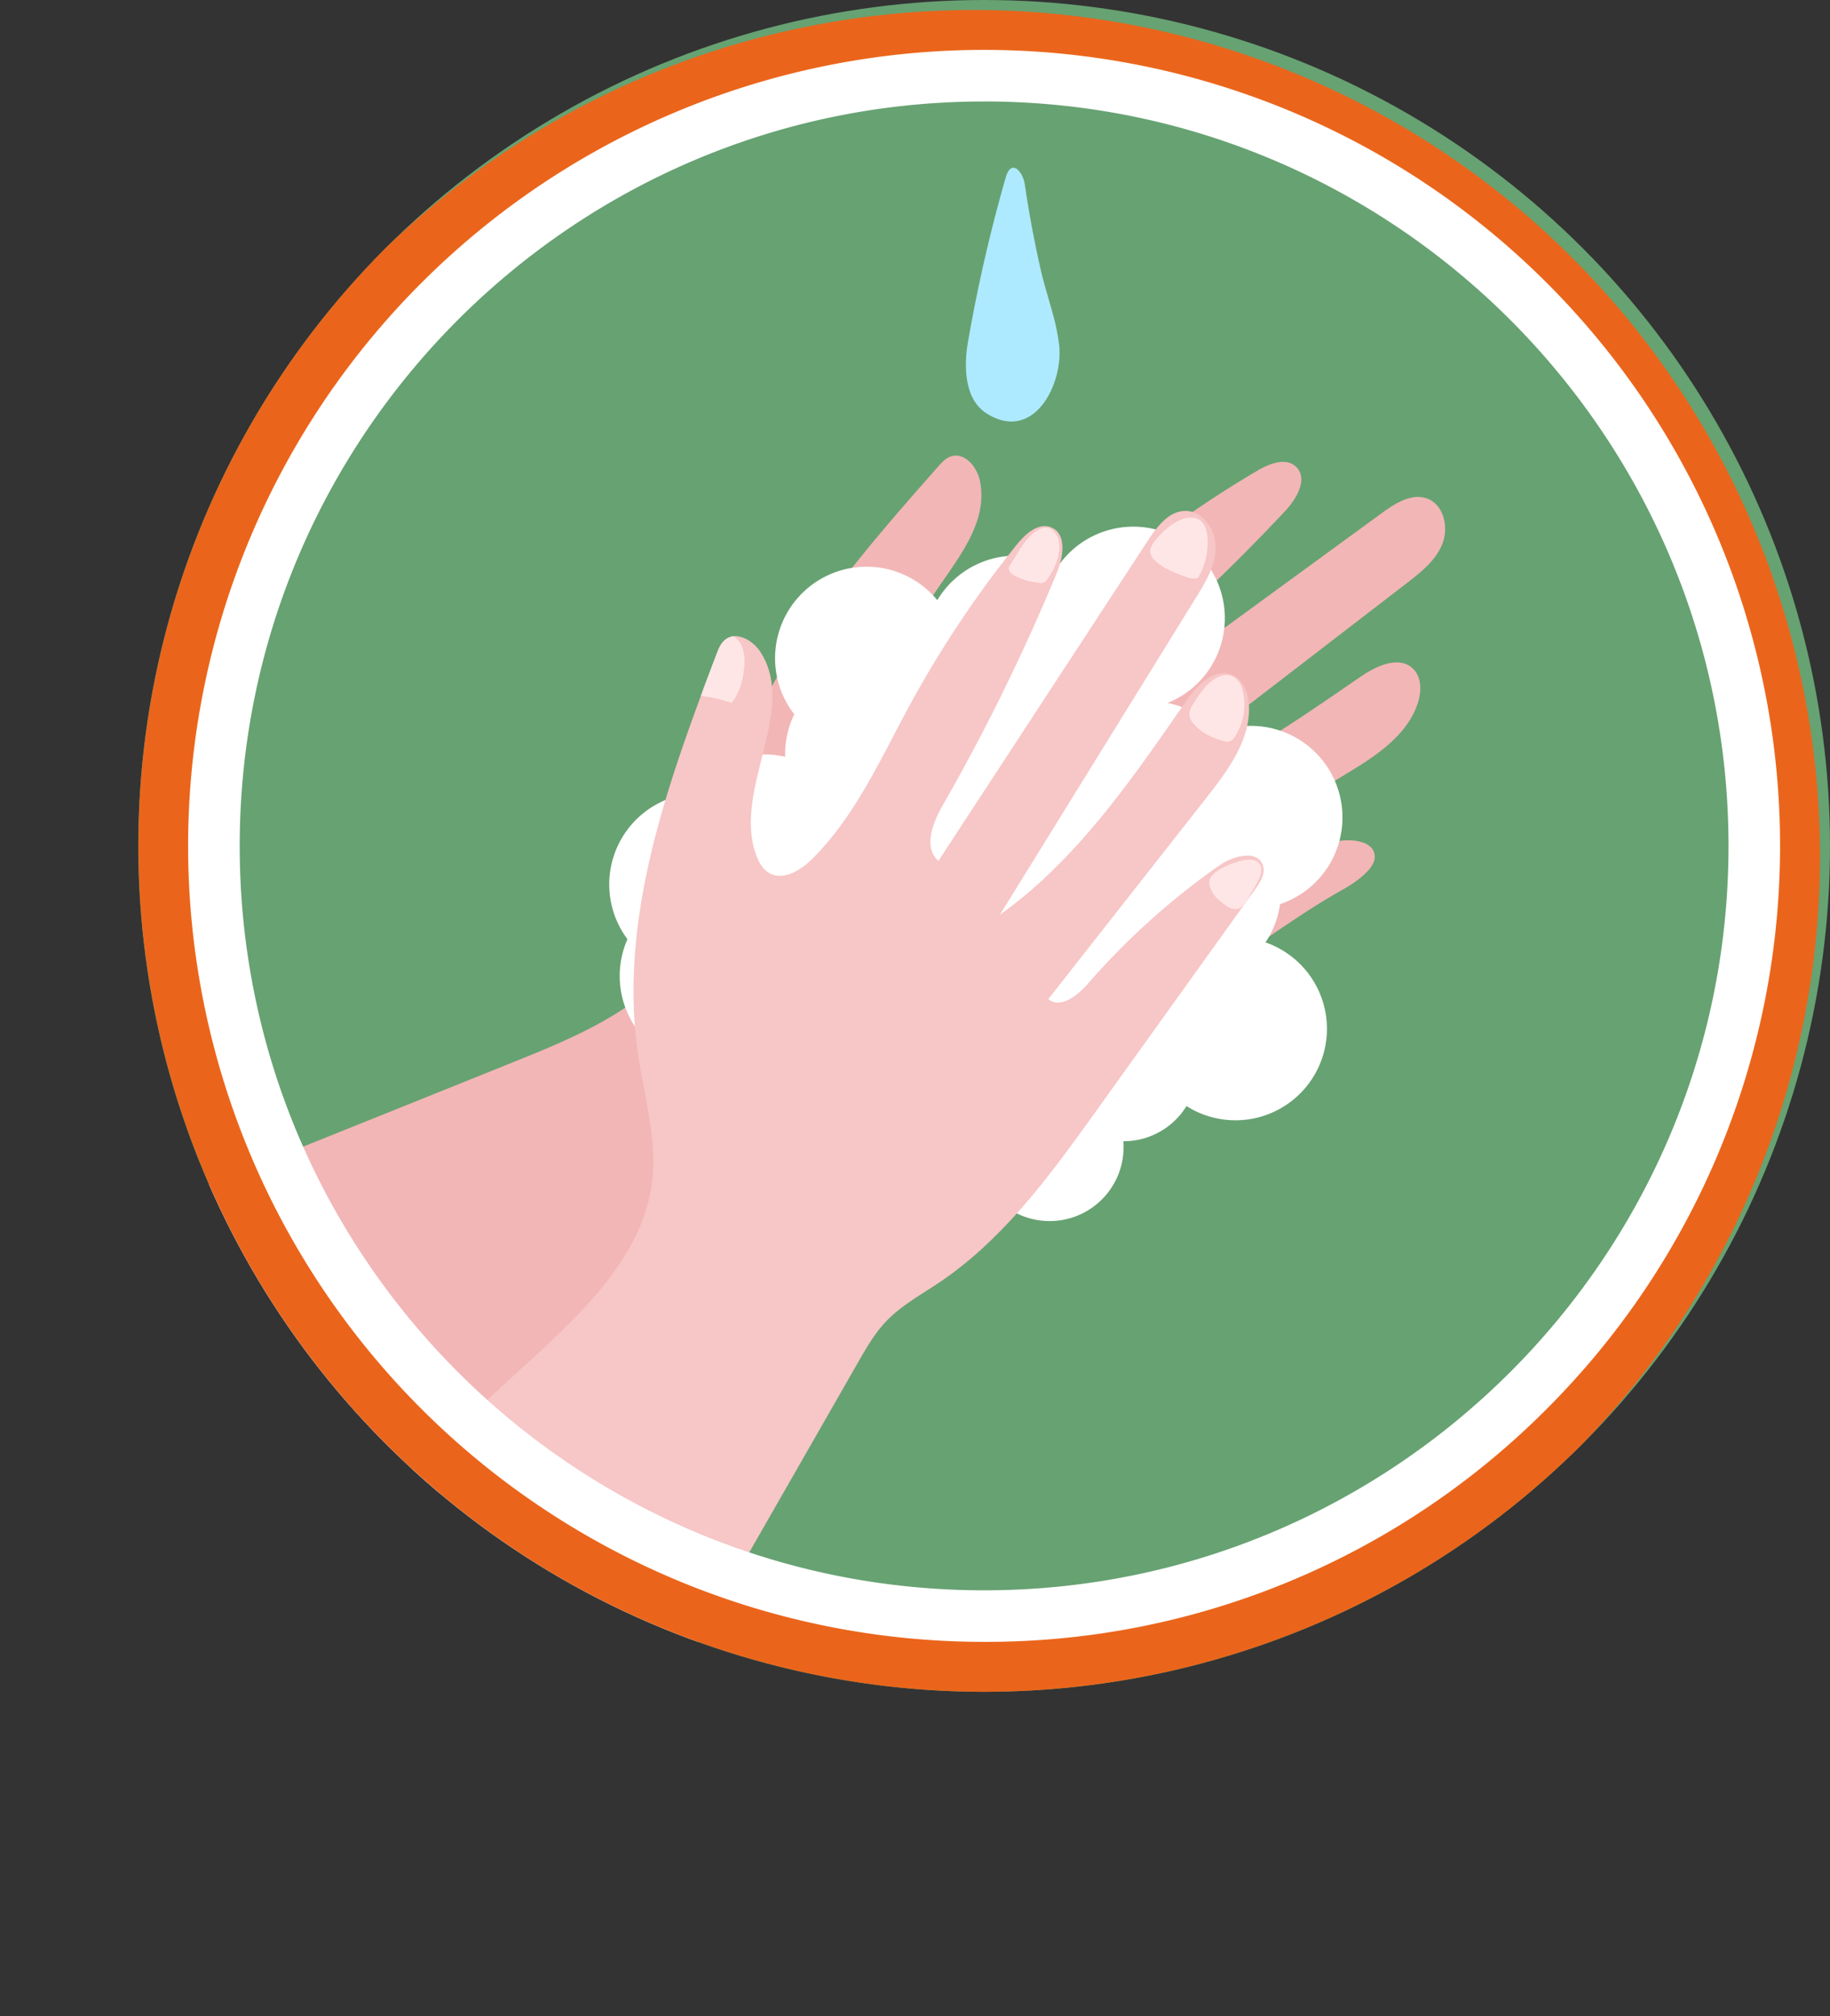 <svg xmlns="http://www.w3.org/2000/svg" xmlns:xlink="http://www.w3.org/1999/xlink" viewBox="0 0 601.35 662.48"><rect x="0" y="0" width="601.35" height="662.48" fill="#333333" stroke="none"/><defs><style>.cls-1{fill:none;}.cls-2{clip-path:url(#clip-path);}.cls-3{fill:#67a272;}.cls-4{fill:#f2b6b6;}.cls-5{fill:#fff;}.cls-6{fill:#f7c6c6;}.cls-7{fill:#ffe6e6;}.cls-8{fill:#aeeaff;}.cls-9{fill:#ea651b;}</style><clipPath id="clip-path"><circle class="cls-1" cx="323.39" cy="277.96" r="277.96"/></clipPath></defs><title>washinghand</title><g id="Layer_2" data-name="Layer 2"><g id="Layer_1-2" data-name="Layer 1"><g class="cls-2"><circle class="cls-3" cx="323.39" cy="277.96" r="277.96"/><path class="cls-4" d="M469,163.83c-5.06-1.86-10.42,1.49-14.79,4.67L352.46,242.76c-3.12-5.85,2.61-12.35,7.74-16.56a666.9,666.9,0,0,0,62.15-58.31c3.8-4.05,7.56-10.67,3.55-14.51-3.31-3.18-8.75-1.06-12.69,1.27A354,354,0,0,0,361.12,192c-14.95,12.94-29.19,27.38-47.25,35.45-4.9,2.19-11.53,3.5-14.91-.67-1.53-1.88-1.92-4.44-1.9-6.87.13-22.72,29.3-39.36,25-61.66-.69-3.61-3.26-7.46-6.49-8.34a5.1,5.1,0,0,0-2.91,0c-1.83.56-3.19,2.05-4.45,3.48q-4.83,5.47-9.66,11c-26.69,30.69-52.33,63.56-60.94,103-3,13.63-3.91,28-10.3,40.41-10.91,21.19-34.84,31.66-57,40.55L136.42,362l-94.2,37.83-23.54,9.46L6.9,414c-1.77.71-4.66,1.27-6.14,2.46s-.3,2.26.72,4.05q12.15,21.27,24.8,42.25t25.8,41.66c2.18,3.44,26.61,40,26.49,40.63l191-157.51c4.16-3.44,8.38-6.91,13.23-9.27,6.62-3.22,14-4.21,21.2-5.91,24.84-5.89,46.67-20.29,67.91-34.45l35.22-23.45c11.21-7.47,22.23-15.49,34-22.07,3.31-1.86,10.41-6.38,10.61-10.6.28-5.56-7.92-6.48-13.32-5.11A239.16,239.16,0,0,0,384,297.93c-4.53,2.44-11.25,4.5-13.85.06l.42-.25,71.93-43.52c9.65-5.84,20-12.57,23.45-23.32,1.21-3.79,1.23-8.44-1.65-11.2-4.55-4.35-12-.9-17.17,2.65-25.74,17.68-51.92,36.06-82.09,44.11l97.24-74.84c4.65-3.58,9.5-7.42,11.67-12.85S474.47,165.85,469,163.83Z"/><path class="cls-5" d="M415.82,309.7a29.89,29.89,0,0,0,4.81-12.6,30.07,30.07,0,1,0-20.29-56.6A30,30,0,0,0,383.66,231,30.06,30.06,0,1,0,347.72,186,30.06,30.06,0,0,0,308,197.22a30.06,30.06,0,0,0-47,37.48,29.94,29.94,0,0,0-3,13.2c0,.26,0,.51,0,.77a30,30,0,0,0-31.39,12.11,30.06,30.06,0,0,0-20.43,47.83,30.07,30.07,0,1,0,57.6,12.07c0-.08,0-.16,0-.24a30,30,0,0,0,32.06-19.7,30,30,0,0,0,4,6.59,30,30,0,0,0,6,43,30.06,30.06,0,0,0,18.37,39.31,24.29,24.29,0,0,0,45-12.73c0-.64,0-1.27-.08-1.9h.08a24.27,24.27,0,0,0,20.68-11.56,30.06,30.06,0,1,0,26-53.77Z"/><path class="cls-6" d="M344.78,327.91l-.31.38c4,3.24,9.56-1.07,12.94-4.95a239.16,239.16,0,0,1,43.33-39c4.56-3.19,12.56-5.23,14.26.07.87,2.7-.87,5.48-2.52,7.77q-26.14,36.46-52.3,72.91C345.32,385.83,330,407,308.83,421.3c-6.09,4.11-12.69,7.67-17.75,13-3.7,3.92-6.42,8.66-9.1,13.34l-123,214.82c-.13-.66-35.89-26.2-39.14-28.65Q100.2,619.14,81,604T42.83,573.19c-1.59-1.32-3.17-1.74-2.11-3.53,1-1.64,3.46-3.18,4.87-4.47l9.35-8.59,18.68-17.17,74.77-68.67,26.92-24.72c17.55-16.13,36.23-34.37,39-58.05,1.6-13.86-2.61-27.64-4.64-41.44-5.86-39.92,6.51-79.73,20.64-117.87q2.56-6.89,5.16-13.71c.68-1.79,1.42-3.66,2.94-4.83a5.1,5.1,0,0,1,2.7-1.07c3.34-.32,7.1,2.38,9,5.51,11.93,19.34-9.49,45.21-1.58,66.51.84,2.28,2.11,4.54,4.21,5.76,4.64,2.71,10.38-.86,14.18-4.64,14-13.92,22.27-32.47,31.68-49.85A354,354,0,0,1,334.09,179c2.87-3.58,7.21-7.48,11.42-5.67,5.11,2.18,3.93,9.7,1.8,14.83a666.89,666.89,0,0,1-37.55,76.5c-3.31,5.76-6.38,13.86-1.39,18.23l68.93-105.4c3-4.52,6.79-9.55,12.18-9.6,5.86-.05,10.11,6.33,10,12.19s-3.3,11.15-6.38,16.14L328.57,300.59C354,282.4,372,256,389.79,230.33c3.6-5.16,9.32-11,15.12-8.54,3.66,1.57,5.29,5.92,5.5,9.9.6,11.26-6.74,21.22-13.7,30.1Z"/><path class="cls-7" d="M244.57,219.1c-.33,4.19-1.44,8.5-4.18,11.89a45.9,45.9,0,0,0-10.12-2.3q2.56-6.89,5.16-13.71c.68-1.79,1.42-3.66,2.94-4.83a5.1,5.1,0,0,1,2.7-1.07,7.67,7.67,0,0,1,3,4.09A15.1,15.1,0,0,1,244.57,219.1Z"/><path class="cls-7" d="M343.3,191.32l-.08,0c-.89.51-2.11.14-3.07,0a14.52,14.52,0,0,1-3.31-.74c-1.85-.65-6.82-2.15-4.88-5,1.74-2.52,3.12-5.3,5-7.7s6.22-6.46,9.3-3.32c4.09,4.18.65,12.06-2.15,15.81A3.31,3.31,0,0,1,343.3,191.32Z"/><path class="cls-7" d="M393.26,190c-1.72.5-4.31-.69-5.88-1.29-2.74-1.05-10.76-4.53-9.24-8.63.86-2.3,3.38-4.7,5.17-6.29,2.26-2,5.68-4.05,8.84-3.65a4.61,4.61,0,0,1,2.76,1.32c2,2.14,2.06,6.07,1.85,8.87a22.51,22.51,0,0,1-2.74,8.92,1.72,1.72,0,0,1-.44.61A1,1,0,0,1,393.26,190Z"/><path class="cls-7" d="M404,243.64a2.09,2.09,0,0,1-1.3.06c-3.24-.88-6.66-2.2-9.17-4.51-1.25-1.15-2.87-2.92-2.7-4.74s1.35-3.24,2.33-4.76a26,26,0,0,1,3.69-4.77c1.82-1.76,4.65-3.61,7.27-3,2.39.6,3.69,2.68,4.25,5a19.54,19.54,0,0,1-2.61,15.22A4,4,0,0,1,404,243.64Z"/><path class="cls-7" d="M406.92,298.59c2.21-.73,3.74-4.47,4.79-6.17,1.32-2.13,4.12-6.39,2.1-8.7-1.6-1.84-4.75-1.25-6.87-.62-3.05.9-10.52,3.67-9.5,7.71a9.5,9.5,0,0,0,3.42,5.21c1.48,1.16,3.46,3,5.59,2.68A2.46,2.46,0,0,0,406.92,298.59Z"/><path class="cls-8" d="M345.92,103c-1.27-4.73-2.8-9.44-3.87-14.12q-3.21-14-5.29-28.25c-.62-4.25-4.46-8.7-6.29-2.27a517.2,517.2,0,0,0-12,51.79c-.25,1.41-.52,2.81-.7,4.23-.9,7.21-.54,17,6.36,21.42,15.47,9.87,25.34-9.45,23.91-22.47A69.31,69.31,0,0,0,345.92,103Z"/><path class="cls-9" d="M323.39,555.92A278,278,0,0,1,126.84,81.41,278,278,0,0,1,519.93,474.51,276.14,276.14,0,0,1,323.39,555.92Zm0-537.92c-143.34,0-260,116.62-260,260s116.62,260,260,260,260-116.62,260-260S466.73,18,323.39,18Z"/><path class="cls-5" d="M323.39,539.51A261.55,261.55,0,0,1,138.44,93,261.55,261.55,0,0,1,508.33,462.9,259.84,259.84,0,0,1,323.39,539.51Zm0-506.16C188.51,33.34,78.77,143.08,78.77,278S188.51,522.57,323.39,522.57,568,412.84,568,278,458.27,33.34,323.39,33.34Z"/></g></g></g></svg>